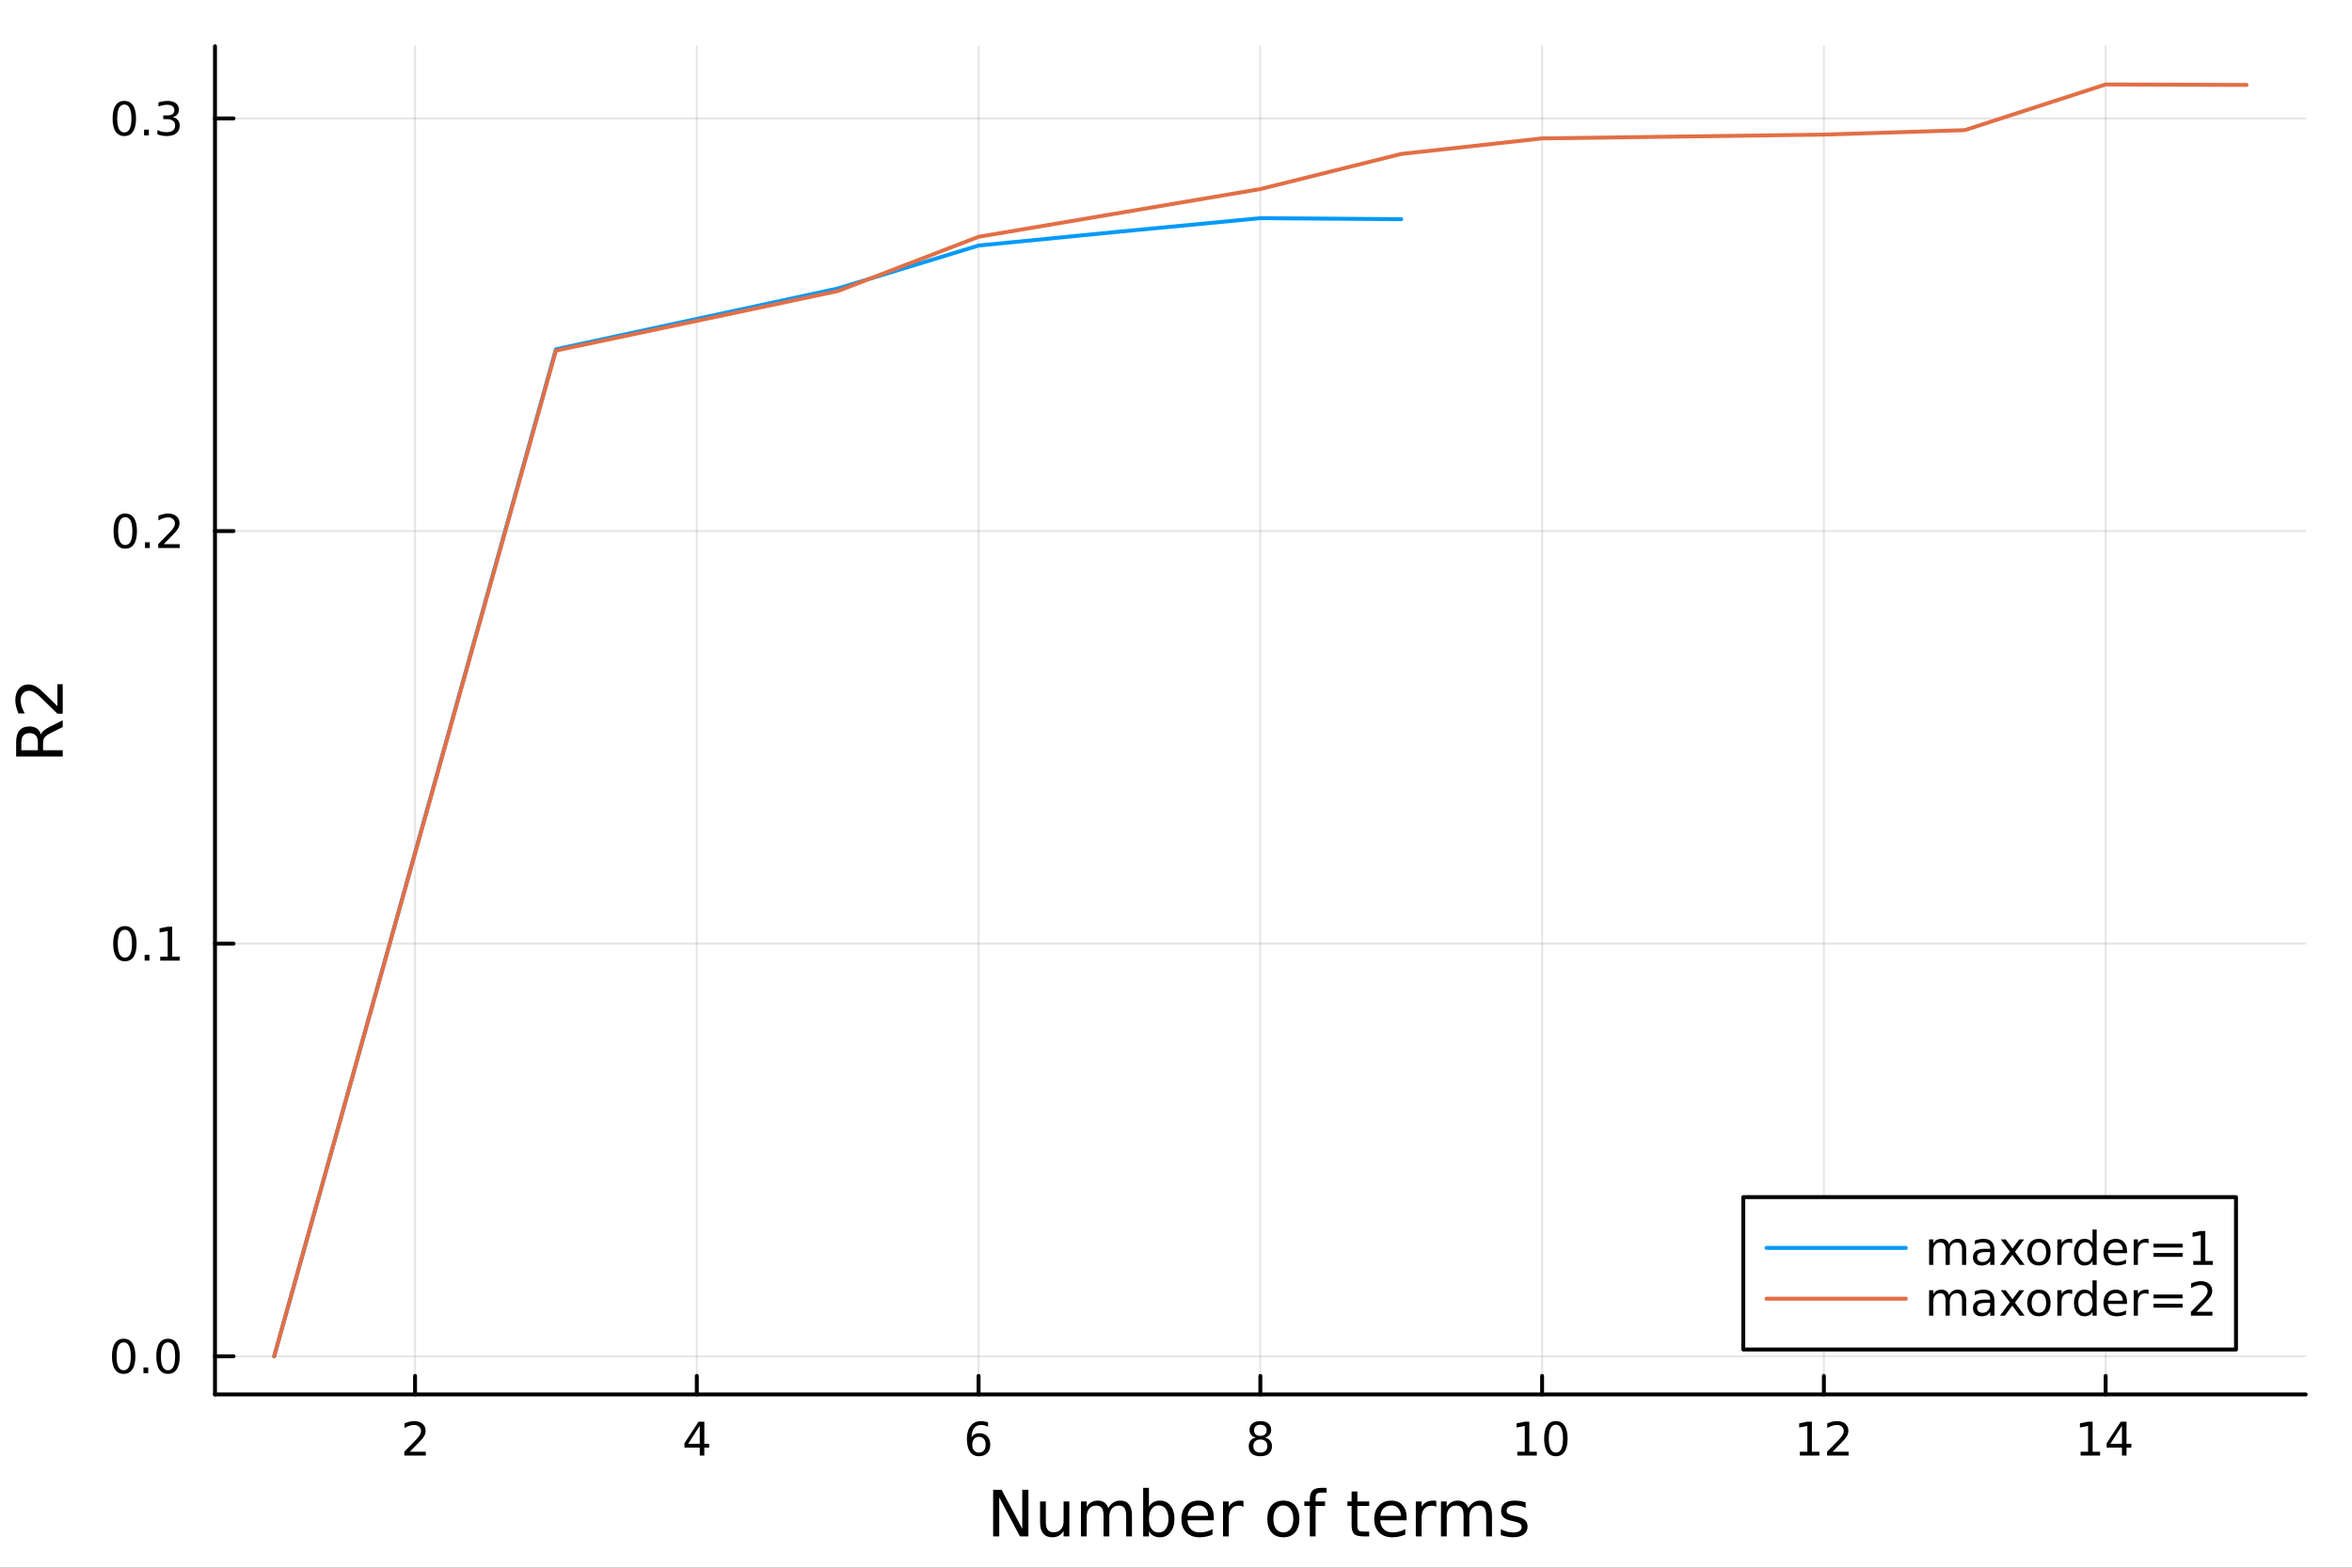 <?xml version="1.0" encoding="utf-8"?>
<svg xmlns="http://www.w3.org/2000/svg" xmlns:xlink="http://www.w3.org/1999/xlink" width="600" height="400" viewBox="0 0 2400 1600">
<rect x="0" y="0" width="2400" height="1600" fill="#333333" stroke="none"/>
<defs>
  <clipPath id="clip100">
    <rect x="0" y="0" width="2400" height="1600"/>
  </clipPath>
</defs>
<path clip-path="url(#clip100)" d="M0 1600 L2400 1600 L2400 0 L0 0  Z" fill="#ffffff" fill-rule="evenodd" fill-opacity="1"/>
<defs>
  <clipPath id="clip101">
    <rect x="480" y="0" width="1681" height="1600"/>
  </clipPath>
</defs>
<path clip-path="url(#clip100)" d="M219.38 1423.18 L2352.76 1423.18 L2352.76 47.244 L219.38 47.244  Z" fill="#ffffff" fill-rule="evenodd" fill-opacity="1"/>
<defs>
  <clipPath id="clip102">
    <rect x="219" y="47" width="2134" height="1377"/>
  </clipPath>
</defs>
<polyline clip-path="url(#clip102)" style="stroke:#000000; stroke-linecap:round; stroke-linejoin:round; stroke-width:2; stroke-opacity:0.1; fill:none" points="423.517,1423.18 423.517,47.244 "/>
<polyline clip-path="url(#clip102)" style="stroke:#000000; stroke-linecap:round; stroke-linejoin:round; stroke-width:2; stroke-opacity:0.1; fill:none" points="711.034,1423.18 711.034,47.244 "/>
<polyline clip-path="url(#clip102)" style="stroke:#000000; stroke-linecap:round; stroke-linejoin:round; stroke-width:2; stroke-opacity:0.1; fill:none" points="998.551,1423.18 998.551,47.244 "/>
<polyline clip-path="url(#clip102)" style="stroke:#000000; stroke-linecap:round; stroke-linejoin:round; stroke-width:2; stroke-opacity:0.1; fill:none" points="1286.07,1423.18 1286.07,47.244 "/>
<polyline clip-path="url(#clip102)" style="stroke:#000000; stroke-linecap:round; stroke-linejoin:round; stroke-width:2; stroke-opacity:0.1; fill:none" points="1573.58,1423.18 1573.58,47.244 "/>
<polyline clip-path="url(#clip102)" style="stroke:#000000; stroke-linecap:round; stroke-linejoin:round; stroke-width:2; stroke-opacity:0.1; fill:none" points="1861.1,1423.18 1861.1,47.244 "/>
<polyline clip-path="url(#clip102)" style="stroke:#000000; stroke-linecap:round; stroke-linejoin:round; stroke-width:2; stroke-opacity:0.1; fill:none" points="2148.62,1423.18 2148.62,47.244 "/>
<polyline clip-path="url(#clip100)" style="stroke:#000000; stroke-linecap:round; stroke-linejoin:round; stroke-width:4; stroke-opacity:1; fill:none" points="219.38,1423.18 2352.76,1423.18 "/>
<polyline clip-path="url(#clip100)" style="stroke:#000000; stroke-linecap:round; stroke-linejoin:round; stroke-width:4; stroke-opacity:1; fill:none" points="423.517,1423.18 423.517,1404.28 "/>
<polyline clip-path="url(#clip100)" style="stroke:#000000; stroke-linecap:round; stroke-linejoin:round; stroke-width:4; stroke-opacity:1; fill:none" points="711.034,1423.18 711.034,1404.28 "/>
<polyline clip-path="url(#clip100)" style="stroke:#000000; stroke-linecap:round; stroke-linejoin:round; stroke-width:4; stroke-opacity:1; fill:none" points="998.551,1423.18 998.551,1404.28 "/>
<polyline clip-path="url(#clip100)" style="stroke:#000000; stroke-linecap:round; stroke-linejoin:round; stroke-width:4; stroke-opacity:1; fill:none" points="1286.07,1423.18 1286.07,1404.28 "/>
<polyline clip-path="url(#clip100)" style="stroke:#000000; stroke-linecap:round; stroke-linejoin:round; stroke-width:4; stroke-opacity:1; fill:none" points="1573.58,1423.18 1573.58,1404.28 "/>
<polyline clip-path="url(#clip100)" style="stroke:#000000; stroke-linecap:round; stroke-linejoin:round; stroke-width:4; stroke-opacity:1; fill:none" points="1861.1,1423.18 1861.1,1404.28 "/>
<polyline clip-path="url(#clip100)" style="stroke:#000000; stroke-linecap:round; stroke-linejoin:round; stroke-width:4; stroke-opacity:1; fill:none" points="2148.62,1423.18 2148.62,1404.28 "/>
<path clip-path="url(#clip100)" d="M418.17 1481.64 L434.489 1481.64 L434.489 1485.58 L412.545 1485.58 L412.545 1481.64 Q415.207 1478.89 419.79 1474.26 Q424.397 1469.61 425.577 1468.27 Q427.823 1465.74 428.702 1464.01 Q429.605 1462.25 429.605 1460.56 Q429.605 1457.8 427.661 1456.07 Q425.739 1454.33 422.638 1454.33 Q420.439 1454.33 417.985 1455.09 Q415.554 1455.86 412.777 1457.41 L412.777 1452.69 Q415.601 1451.55 418.054 1450.97 Q420.508 1450.39 422.545 1450.39 Q427.915 1450.39 431.11 1453.08 Q434.304 1455.77 434.304 1460.26 Q434.304 1462.39 433.494 1464.31 Q432.707 1466.2 430.6 1468.8 Q430.022 1469.47 426.92 1472.69 Q423.818 1475.88 418.17 1481.64 Z" fill="#000000" fill-rule="nonzero" fill-opacity="1" /><path clip-path="url(#clip100)" d="M714.043 1455.09 L702.238 1473.54 L714.043 1473.54 L714.043 1455.09 M712.817 1451.02 L718.696 1451.02 L718.696 1473.54 L723.627 1473.54 L723.627 1477.43 L718.696 1477.43 L718.696 1485.58 L714.043 1485.58 L714.043 1477.43 L698.442 1477.43 L698.442 1472.92 L712.817 1451.02 Z" fill="#000000" fill-rule="nonzero" fill-opacity="1" /><path clip-path="url(#clip100)" d="M998.956 1466.44 Q995.808 1466.44 993.956 1468.59 Q992.128 1470.74 992.128 1474.49 Q992.128 1478.22 993.956 1480.39 Q995.808 1482.55 998.956 1482.55 Q1002.1 1482.55 1003.93 1480.39 Q1005.78 1478.22 1005.78 1474.49 Q1005.78 1470.74 1003.93 1468.59 Q1002.1 1466.44 998.956 1466.44 M1008.24 1451.78 L1008.24 1456.04 Q1006.48 1455.21 1004.67 1454.77 Q1002.89 1454.33 1001.13 1454.33 Q996.502 1454.33 994.049 1457.45 Q991.618 1460.58 991.271 1466.9 Q992.637 1464.89 994.697 1463.82 Q996.757 1462.73 999.234 1462.73 Q1004.44 1462.73 1007.45 1465.9 Q1010.48 1469.05 1010.48 1474.49 Q1010.48 1479.82 1007.34 1483.03 Q1004.19 1486.25 998.956 1486.25 Q992.961 1486.25 989.79 1481.67 Q986.618 1477.06 986.618 1468.33 Q986.618 1460.14 990.507 1455.28 Q994.396 1450.39 1000.95 1450.39 Q1002.71 1450.39 1004.49 1450.74 Q1006.29 1451.09 1008.24 1451.78 Z" fill="#000000" fill-rule="nonzero" fill-opacity="1" /><path clip-path="url(#clip100)" d="M1286.07 1469.17 Q1282.73 1469.17 1280.81 1470.95 Q1278.92 1472.73 1278.92 1475.86 Q1278.92 1478.98 1280.81 1480.77 Q1282.73 1482.55 1286.07 1482.55 Q1289.4 1482.55 1291.32 1480.77 Q1293.24 1478.96 1293.24 1475.86 Q1293.24 1472.73 1291.32 1470.95 Q1289.42 1469.17 1286.07 1469.17 M1281.39 1467.18 Q1278.38 1466.44 1276.69 1464.38 Q1275.03 1462.32 1275.03 1459.35 Q1275.03 1455.21 1277.97 1452.8 Q1280.93 1450.39 1286.07 1450.39 Q1291.23 1450.39 1294.17 1452.8 Q1297.11 1455.21 1297.11 1459.35 Q1297.11 1462.32 1295.42 1464.38 Q1293.75 1466.44 1290.77 1467.18 Q1294.15 1467.96 1296.02 1470.26 Q1297.92 1472.55 1297.92 1475.86 Q1297.92 1480.88 1294.84 1483.57 Q1291.79 1486.25 1286.07 1486.25 Q1280.35 1486.25 1277.27 1483.57 Q1274.22 1480.88 1274.22 1475.86 Q1274.22 1472.55 1276.11 1470.26 Q1278.01 1467.96 1281.39 1467.18 M1279.68 1459.79 Q1279.68 1462.48 1281.35 1463.98 Q1283.04 1465.49 1286.07 1465.49 Q1289.08 1465.49 1290.77 1463.98 Q1292.48 1462.48 1292.48 1459.79 Q1292.48 1457.11 1290.77 1455.6 Q1289.08 1454.1 1286.07 1454.1 Q1283.04 1454.1 1281.35 1455.6 Q1279.68 1457.11 1279.68 1459.79 Z" fill="#000000" fill-rule="nonzero" fill-opacity="1" /><path clip-path="url(#clip100)" d="M1548.27 1481.64 L1555.91 1481.64 L1555.91 1455.28 L1547.6 1456.95 L1547.6 1452.69 L1555.87 1451.02 L1560.54 1451.02 L1560.54 1481.64 L1568.18 1481.64 L1568.18 1485.58 L1548.27 1485.58 L1548.27 1481.64 Z" fill="#000000" fill-rule="nonzero" fill-opacity="1" /><path clip-path="url(#clip100)" d="M1587.62 1454.1 Q1584.01 1454.1 1582.18 1457.66 Q1580.38 1461.2 1580.38 1468.33 Q1580.38 1475.44 1582.18 1479.01 Q1584.01 1482.55 1587.62 1482.55 Q1591.26 1482.55 1593.06 1479.01 Q1594.89 1475.44 1594.89 1468.33 Q1594.89 1461.2 1593.06 1457.66 Q1591.26 1454.1 1587.62 1454.1 M1587.62 1450.39 Q1593.43 1450.39 1596.49 1455 Q1599.57 1459.58 1599.57 1468.33 Q1599.57 1477.06 1596.49 1481.67 Q1593.43 1486.25 1587.62 1486.25 Q1581.81 1486.25 1578.74 1481.67 Q1575.68 1477.06 1575.68 1468.33 Q1575.68 1459.58 1578.74 1455 Q1581.81 1450.39 1587.62 1450.39 Z" fill="#000000" fill-rule="nonzero" fill-opacity="1" /><path clip-path="url(#clip100)" d="M1836.59 1481.64 L1844.23 1481.64 L1844.23 1455.28 L1835.92 1456.95 L1835.92 1452.69 L1844.18 1451.02 L1848.86 1451.02 L1848.86 1481.64 L1856.5 1481.64 L1856.5 1485.58 L1836.59 1485.58 L1836.59 1481.64 Z" fill="#000000" fill-rule="nonzero" fill-opacity="1" /><path clip-path="url(#clip100)" d="M1869.97 1481.64 L1886.29 1481.64 L1886.29 1485.58 L1864.34 1485.58 L1864.34 1481.64 Q1867 1478.89 1871.59 1474.26 Q1876.19 1469.61 1877.37 1468.27 Q1879.62 1465.74 1880.5 1464.01 Q1881.4 1462.25 1881.4 1460.56 Q1881.4 1457.8 1879.46 1456.07 Q1877.54 1454.33 1874.44 1454.33 Q1872.24 1454.33 1869.78 1455.09 Q1867.35 1455.86 1864.57 1457.41 L1864.57 1452.69 Q1867.4 1451.55 1869.85 1450.97 Q1872.31 1450.39 1874.34 1450.39 Q1879.71 1450.39 1882.91 1453.08 Q1886.1 1455.77 1886.1 1460.26 Q1886.1 1462.39 1885.29 1464.31 Q1884.5 1466.2 1882.4 1468.8 Q1881.82 1469.47 1878.72 1472.69 Q1875.62 1475.88 1869.97 1481.64 Z" fill="#000000" fill-rule="nonzero" fill-opacity="1" /><path clip-path="url(#clip100)" d="M2123.06 1481.64 L2130.7 1481.64 L2130.7 1455.28 L2122.39 1456.95 L2122.39 1452.69 L2130.66 1451.02 L2135.33 1451.02 L2135.33 1481.64 L2142.97 1481.64 L2142.97 1485.58 L2123.06 1485.58 L2123.06 1481.64 Z" fill="#000000" fill-rule="nonzero" fill-opacity="1" /><path clip-path="url(#clip100)" d="M2165.26 1455.09 L2153.46 1473.54 L2165.26 1473.54 L2165.26 1455.09 M2164.04 1451.02 L2169.92 1451.02 L2169.92 1473.54 L2174.85 1473.54 L2174.85 1477.43 L2169.92 1477.43 L2169.92 1485.58 L2165.26 1485.58 L2165.26 1477.43 L2149.66 1477.43 L2149.66 1472.92 L2164.04 1451.02 Z" fill="#000000" fill-rule="nonzero" fill-opacity="1" /><path clip-path="url(#clip100)" d="M1013.41 1520.52 L1022.07 1520.52 L1043.14 1560.28 L1043.14 1520.52 L1049.38 1520.52 L1049.38 1568.04 L1040.72 1568.04 L1019.65 1528.29 L1019.65 1568.04 L1013.41 1568.04 L1013.41 1520.52 Z" fill="#000000" fill-rule="nonzero" fill-opacity="1" /><path clip-path="url(#clip100)" d="M1061.31 1553.98 L1061.31 1532.4 L1067.17 1532.4 L1067.17 1553.75 Q1067.17 1558.81 1069.14 1561.36 Q1071.11 1563.87 1075.06 1563.87 Q1079.8 1563.87 1082.54 1560.85 Q1085.31 1557.83 1085.31 1552.61 L1085.31 1532.4 L1091.17 1532.4 L1091.17 1568.04 L1085.31 1568.04 L1085.31 1562.57 Q1083.18 1565.82 1080.34 1567.41 Q1077.54 1568.97 1073.82 1568.97 Q1067.68 1568.97 1064.49 1565.15 Q1061.31 1561.33 1061.31 1553.98 M1076.05 1531.54 L1076.05 1531.54 Z" fill="#000000" fill-rule="nonzero" fill-opacity="1" /><path clip-path="url(#clip100)" d="M1130.98 1539.24 Q1133.18 1535.29 1136.24 1533.41 Q1139.29 1531.54 1143.43 1531.54 Q1149 1531.54 1152.02 1535.45 Q1155.05 1539.33 1155.05 1546.53 L1155.05 1568.04 L1149.16 1568.04 L1149.16 1546.72 Q1149.16 1541.59 1147.34 1539.11 Q1145.53 1536.63 1141.81 1536.63 Q1137.25 1536.63 1134.61 1539.65 Q1131.97 1542.68 1131.97 1547.9 L1131.97 1568.04 L1126.08 1568.04 L1126.08 1546.72 Q1126.08 1541.56 1124.27 1539.11 Q1122.45 1536.63 1118.67 1536.63 Q1114.18 1536.63 1111.54 1539.68 Q1108.89 1542.71 1108.89 1547.9 L1108.89 1568.04 L1103.01 1568.04 L1103.01 1532.4 L1108.89 1532.4 L1108.89 1537.93 Q1110.9 1534.66 1113.7 1533.1 Q1116.5 1531.54 1120.35 1531.54 Q1124.24 1531.54 1126.94 1533.51 Q1129.68 1535.48 1130.98 1539.24 Z" fill="#000000" fill-rule="nonzero" fill-opacity="1" /><path clip-path="url(#clip100)" d="M1192.32 1550.25 Q1192.32 1543.79 1189.64 1540.13 Q1187 1536.44 1182.35 1536.44 Q1177.71 1536.44 1175.03 1540.13 Q1172.39 1543.79 1172.39 1550.25 Q1172.39 1556.71 1175.03 1560.4 Q1177.71 1564.07 1182.35 1564.07 Q1187 1564.07 1189.64 1560.4 Q1192.32 1556.71 1192.32 1550.25 M1172.39 1537.81 Q1174.24 1534.62 1177.04 1533.1 Q1179.87 1531.54 1183.79 1531.54 Q1190.28 1531.54 1194.32 1536.69 Q1198.4 1541.85 1198.4 1550.25 Q1198.4 1558.65 1194.32 1563.81 Q1190.28 1568.97 1183.79 1568.97 Q1179.87 1568.97 1177.04 1567.44 Q1174.24 1565.88 1172.39 1562.7 L1172.39 1568.04 L1166.5 1568.04 L1166.5 1518.52 L1172.39 1518.52 L1172.39 1537.81 Z" fill="#000000" fill-rule="nonzero" fill-opacity="1" /><path clip-path="url(#clip100)" d="M1238.6 1548.76 L1238.6 1551.62 L1211.67 1551.62 Q1212.05 1557.67 1215.3 1560.85 Q1218.58 1564 1224.4 1564 Q1227.77 1564 1230.93 1563.17 Q1234.11 1562.35 1237.23 1560.69 L1237.23 1566.23 Q1234.08 1567.57 1230.77 1568.27 Q1227.46 1568.97 1224.05 1568.97 Q1215.52 1568.97 1210.52 1564 Q1205.56 1559.04 1205.56 1550.57 Q1205.56 1541.82 1210.27 1536.69 Q1215.01 1531.54 1223.03 1531.54 Q1230.22 1531.54 1234.39 1536.18 Q1238.6 1540.8 1238.6 1548.76 M1232.74 1547.04 Q1232.68 1542.23 1230.03 1539.37 Q1227.42 1536.5 1223.1 1536.5 Q1218.19 1536.5 1215.23 1539.27 Q1212.31 1542.04 1211.86 1547.07 L1232.74 1547.04 Z" fill="#000000" fill-rule="nonzero" fill-opacity="1" /><path clip-path="url(#clip100)" d="M1268.86 1537.87 Q1267.88 1537.3 1266.7 1537.04 Q1265.55 1536.76 1264.15 1536.76 Q1259.19 1536.76 1256.52 1540 Q1253.87 1543.22 1253.87 1549.27 L1253.87 1568.04 L1247.99 1568.04 L1247.99 1532.4 L1253.87 1532.4 L1253.87 1537.93 Q1255.72 1534.69 1258.68 1533.13 Q1261.64 1531.54 1265.87 1531.54 Q1266.48 1531.54 1267.21 1531.63 Q1267.94 1531.7 1268.83 1531.85 L1268.86 1537.87 Z" fill="#000000" fill-rule="nonzero" fill-opacity="1" /><path clip-path="url(#clip100)" d="M1309.54 1536.5 Q1304.83 1536.5 1302.09 1540.19 Q1299.36 1543.85 1299.36 1550.25 Q1299.36 1556.65 1302.06 1560.34 Q1304.8 1564 1309.54 1564 Q1314.22 1564 1316.96 1560.31 Q1319.69 1556.62 1319.69 1550.25 Q1319.69 1543.92 1316.96 1540.23 Q1314.22 1536.5 1309.54 1536.5 M1309.54 1531.54 Q1317.18 1531.54 1321.54 1536.5 Q1325.9 1541.47 1325.9 1550.25 Q1325.9 1559 1321.54 1564 Q1317.18 1568.97 1309.54 1568.97 Q1301.87 1568.97 1297.51 1564 Q1293.18 1559 1293.18 1550.25 Q1293.18 1541.47 1297.51 1536.5 Q1301.87 1531.54 1309.54 1531.54 Z" fill="#000000" fill-rule="nonzero" fill-opacity="1" /><path clip-path="url(#clip100)" d="M1353.66 1518.52 L1353.66 1523.39 L1348.05 1523.39 Q1344.9 1523.39 1343.66 1524.66 Q1342.45 1525.93 1342.45 1529.24 L1342.45 1532.4 L1352.1 1532.4 L1352.1 1536.95 L1342.45 1536.95 L1342.45 1568.04 L1336.56 1568.04 L1336.56 1536.95 L1330.96 1536.95 L1330.96 1532.4 L1336.56 1532.4 L1336.56 1529.91 Q1336.56 1523.96 1339.33 1521.26 Q1342.1 1518.52 1348.12 1518.52 L1353.66 1518.52 Z" fill="#000000" fill-rule="nonzero" fill-opacity="1" /><path clip-path="url(#clip100)" d="M1385.07 1522.27 L1385.07 1532.4 L1397.13 1532.4 L1397.13 1536.95 L1385.07 1536.95 L1385.07 1556.3 Q1385.07 1560.66 1386.25 1561.9 Q1387.46 1563.14 1391.12 1563.14 L1397.13 1563.14 L1397.13 1568.04 L1391.12 1568.04 Q1384.34 1568.04 1381.76 1565.53 Q1379.18 1562.98 1379.18 1556.3 L1379.18 1536.95 L1374.89 1536.95 L1374.89 1532.4 L1379.18 1532.4 L1379.18 1522.27 L1385.07 1522.27 Z" fill="#000000" fill-rule="nonzero" fill-opacity="1" /><path clip-path="url(#clip100)" d="M1435.33 1548.76 L1435.33 1551.62 L1408.4 1551.62 Q1408.78 1557.67 1412.03 1560.85 Q1415.31 1564 1421.13 1564 Q1424.51 1564 1427.66 1563.17 Q1430.84 1562.35 1433.96 1560.69 L1433.96 1566.23 Q1430.81 1567.57 1427.5 1568.27 Q1424.19 1568.97 1420.78 1568.97 Q1412.25 1568.97 1407.26 1564 Q1402.29 1559.04 1402.29 1550.57 Q1402.29 1541.82 1407 1536.69 Q1411.74 1531.54 1419.76 1531.54 Q1426.96 1531.54 1431.13 1536.18 Q1435.33 1540.8 1435.33 1548.76 M1429.47 1547.04 Q1429.41 1542.23 1426.77 1539.37 Q1424.16 1536.5 1419.83 1536.5 Q1414.93 1536.5 1411.97 1539.27 Q1409.04 1542.04 1408.59 1547.07 L1429.47 1547.04 Z" fill="#000000" fill-rule="nonzero" fill-opacity="1" /><path clip-path="url(#clip100)" d="M1465.6 1537.87 Q1464.61 1537.3 1463.43 1537.04 Q1462.29 1536.76 1460.89 1536.76 Q1455.92 1536.76 1453.25 1540 Q1450.61 1543.22 1450.61 1549.27 L1450.61 1568.04 L1444.72 1568.04 L1444.72 1532.4 L1450.61 1532.4 L1450.61 1537.93 Q1452.45 1534.69 1455.41 1533.13 Q1458.37 1531.54 1462.6 1531.54 Q1463.21 1531.54 1463.94 1531.63 Q1464.67 1531.7 1465.57 1531.85 L1465.6 1537.87 Z" fill="#000000" fill-rule="nonzero" fill-opacity="1" /><path clip-path="url(#clip100)" d="M1498.35 1539.24 Q1500.54 1535.29 1503.6 1533.41 Q1506.66 1531.54 1510.79 1531.54 Q1516.36 1531.54 1519.39 1535.45 Q1522.41 1539.33 1522.41 1546.53 L1522.41 1568.04 L1516.52 1568.04 L1516.52 1546.72 Q1516.52 1541.59 1514.71 1539.11 Q1512.89 1536.63 1509.17 1536.63 Q1504.62 1536.63 1501.98 1539.65 Q1499.34 1542.68 1499.34 1547.9 L1499.34 1568.04 L1493.45 1568.04 L1493.45 1546.72 Q1493.45 1541.56 1491.63 1539.11 Q1489.82 1536.63 1486.03 1536.63 Q1481.54 1536.63 1478.9 1539.68 Q1476.26 1542.71 1476.26 1547.9 L1476.26 1568.04 L1470.37 1568.04 L1470.37 1532.4 L1476.26 1532.4 L1476.26 1537.93 Q1478.26 1534.66 1481.07 1533.1 Q1483.87 1531.54 1487.72 1531.54 Q1491.6 1531.54 1494.31 1533.51 Q1497.04 1535.48 1498.35 1539.24 Z" fill="#000000" fill-rule="nonzero" fill-opacity="1" /><path clip-path="url(#clip100)" d="M1556.82 1533.45 L1556.82 1538.98 Q1554.33 1537.71 1551.66 1537.07 Q1548.99 1536.44 1546.12 1536.44 Q1541.76 1536.44 1539.57 1537.77 Q1537.4 1539.11 1537.4 1541.79 Q1537.4 1543.82 1538.96 1545 Q1540.52 1546.15 1545.23 1547.2 L1547.24 1547.64 Q1553.48 1548.98 1556.09 1551.43 Q1558.73 1553.85 1558.73 1558.21 Q1558.73 1563.17 1554.78 1566.07 Q1550.87 1568.97 1543.99 1568.97 Q1541.13 1568.97 1538.01 1568.39 Q1534.92 1567.85 1531.48 1566.74 L1531.48 1560.69 Q1534.73 1562.38 1537.88 1563.24 Q1541.03 1564.07 1544.12 1564.07 Q1548.26 1564.07 1550.48 1562.66 Q1552.71 1561.23 1552.71 1558.65 Q1552.71 1556.27 1551.09 1554.99 Q1549.5 1553.72 1544.05 1552.54 L1542.02 1552.07 Q1536.57 1550.92 1534.16 1548.56 Q1531.74 1546.18 1531.74 1542.04 Q1531.74 1537.01 1535.3 1534.27 Q1538.87 1531.54 1545.42 1531.54 Q1548.67 1531.54 1551.53 1532.01 Q1554.4 1532.49 1556.82 1533.45 Z" fill="#000000" fill-rule="nonzero" fill-opacity="1" /><polyline clip-path="url(#clip102)" style="stroke:#000000; stroke-linecap:round; stroke-linejoin:round; stroke-width:2; stroke-opacity:0.1; fill:none" points="219.38,1384.24 2352.76,1384.24 "/>
<polyline clip-path="url(#clip102)" style="stroke:#000000; stroke-linecap:round; stroke-linejoin:round; stroke-width:2; stroke-opacity:0.1; fill:none" points="219.38,963.126 2352.76,963.126 "/>
<polyline clip-path="url(#clip102)" style="stroke:#000000; stroke-linecap:round; stroke-linejoin:round; stroke-width:2; stroke-opacity:0.1; fill:none" points="219.38,542.015 2352.76,542.015 "/>
<polyline clip-path="url(#clip102)" style="stroke:#000000; stroke-linecap:round; stroke-linejoin:round; stroke-width:2; stroke-opacity:0.1; fill:none" points="219.38,120.903 2352.76,120.903 "/>
<polyline clip-path="url(#clip100)" style="stroke:#000000; stroke-linecap:round; stroke-linejoin:round; stroke-width:4; stroke-opacity:1; fill:none" points="219.38,1423.18 219.38,47.244 "/>
<polyline clip-path="url(#clip100)" style="stroke:#000000; stroke-linecap:round; stroke-linejoin:round; stroke-width:4; stroke-opacity:1; fill:none" points="219.38,1384.24 238.278,1384.24 "/>
<polyline clip-path="url(#clip100)" style="stroke:#000000; stroke-linecap:round; stroke-linejoin:round; stroke-width:4; stroke-opacity:1; fill:none" points="219.38,963.126 238.278,963.126 "/>
<polyline clip-path="url(#clip100)" style="stroke:#000000; stroke-linecap:round; stroke-linejoin:round; stroke-width:4; stroke-opacity:1; fill:none" points="219.38,542.015 238.278,542.015 "/>
<polyline clip-path="url(#clip100)" style="stroke:#000000; stroke-linecap:round; stroke-linejoin:round; stroke-width:4; stroke-opacity:1; fill:none" points="219.38,120.903 238.278,120.903 "/>
<path clip-path="url(#clip100)" d="M126.205 1370.04 Q122.593 1370.04 120.765 1373.6 Q118.959 1377.14 118.959 1384.27 Q118.959 1391.38 120.765 1394.94 Q122.593 1398.49 126.205 1398.49 Q129.839 1398.49 131.644 1394.94 Q133.473 1391.38 133.473 1384.27 Q133.473 1377.14 131.644 1373.6 Q129.839 1370.04 126.205 1370.04 M126.205 1366.33 Q132.015 1366.33 135.07 1370.94 Q138.149 1375.52 138.149 1384.27 Q138.149 1393 135.07 1397.61 Q132.015 1402.19 126.205 1402.19 Q120.394 1402.19 117.316 1397.61 Q114.26 1393 114.26 1384.27 Q114.26 1375.52 117.316 1370.94 Q120.394 1366.33 126.205 1366.33 Z" fill="#000000" fill-rule="nonzero" fill-opacity="1" /><path clip-path="url(#clip100)" d="M146.366 1395.64 L151.251 1395.64 L151.251 1401.52 L146.366 1401.52 L146.366 1395.64 Z" fill="#000000" fill-rule="nonzero" fill-opacity="1" /><path clip-path="url(#clip100)" d="M171.436 1370.04 Q167.825 1370.04 165.996 1373.6 Q164.19 1377.14 164.19 1384.27 Q164.19 1391.38 165.996 1394.94 Q167.825 1398.49 171.436 1398.49 Q175.07 1398.49 176.876 1394.94 Q178.704 1391.38 178.704 1384.27 Q178.704 1377.14 176.876 1373.6 Q175.07 1370.04 171.436 1370.04 M171.436 1366.33 Q177.246 1366.33 180.301 1370.94 Q183.38 1375.52 183.38 1384.27 Q183.38 1393 180.301 1397.61 Q177.246 1402.19 171.436 1402.19 Q165.626 1402.19 162.547 1397.61 Q159.491 1393 159.491 1384.27 Q159.491 1375.52 162.547 1370.94 Q165.626 1366.33 171.436 1366.33 Z" fill="#000000" fill-rule="nonzero" fill-opacity="1" /><path clip-path="url(#clip100)" d="M127.431 948.925 Q123.82 948.925 121.992 952.49 Q120.186 956.032 120.186 963.161 Q120.186 970.268 121.992 973.832 Q123.82 977.374 127.431 977.374 Q131.066 977.374 132.871 973.832 Q134.7 970.268 134.7 963.161 Q134.7 956.032 132.871 952.49 Q131.066 948.925 127.431 948.925 M127.431 945.221 Q133.242 945.221 136.297 949.828 Q139.376 954.411 139.376 963.161 Q139.376 971.888 136.297 976.494 Q133.242 981.078 127.431 981.078 Q121.621 981.078 118.543 976.494 Q115.487 971.888 115.487 963.161 Q115.487 954.411 118.543 949.828 Q121.621 945.221 127.431 945.221 Z" fill="#000000" fill-rule="nonzero" fill-opacity="1" /><path clip-path="url(#clip100)" d="M147.593 974.527 L152.478 974.527 L152.478 980.406 L147.593 980.406 L147.593 974.527 Z" fill="#000000" fill-rule="nonzero" fill-opacity="1" /><path clip-path="url(#clip100)" d="M163.473 976.471 L171.112 976.471 L171.112 950.106 L162.802 951.772 L162.802 947.513 L171.065 945.846 L175.741 945.846 L175.741 976.471 L183.38 976.471 L183.38 980.406 L163.473 980.406 L163.473 976.471 Z" fill="#000000" fill-rule="nonzero" fill-opacity="1" /><path clip-path="url(#clip100)" d="M127.802 527.813 Q124.191 527.813 122.362 531.378 Q120.556 534.92 120.556 542.049 Q120.556 549.156 122.362 552.721 Q124.191 556.262 127.802 556.262 Q131.436 556.262 133.242 552.721 Q135.07 549.156 135.07 542.049 Q135.07 534.92 133.242 531.378 Q131.436 527.813 127.802 527.813 M127.802 524.11 Q133.612 524.11 136.667 528.716 Q139.746 533.299 139.746 542.049 Q139.746 550.776 136.667 555.383 Q133.612 559.966 127.802 559.966 Q121.992 559.966 118.913 555.383 Q115.857 550.776 115.857 542.049 Q115.857 533.299 118.913 528.716 Q121.992 524.11 127.802 524.11 Z" fill="#000000" fill-rule="nonzero" fill-opacity="1" /><path clip-path="url(#clip100)" d="M147.964 553.415 L152.848 553.415 L152.848 559.295 L147.964 559.295 L147.964 553.415 Z" fill="#000000" fill-rule="nonzero" fill-opacity="1" /><path clip-path="url(#clip100)" d="M167.061 555.36 L183.38 555.36 L183.38 559.295 L161.436 559.295 L161.436 555.36 Q164.098 552.605 168.681 547.975 Q173.288 543.323 174.468 541.98 Q176.714 539.457 177.593 537.721 Q178.496 535.961 178.496 534.272 Q178.496 531.517 176.551 529.781 Q174.63 528.045 171.528 528.045 Q169.329 528.045 166.876 528.809 Q164.445 529.573 161.667 531.124 L161.667 526.401 Q164.491 525.267 166.945 524.688 Q169.399 524.11 171.436 524.11 Q176.806 524.11 180.001 526.795 Q183.195 529.48 183.195 533.971 Q183.195 536.1 182.385 538.022 Q181.598 539.92 179.491 542.512 Q178.913 543.184 175.811 546.401 Q172.709 549.596 167.061 555.36 Z" fill="#000000" fill-rule="nonzero" fill-opacity="1" /><path clip-path="url(#clip100)" d="M126.853 106.702 Q123.242 106.702 121.413 110.266 Q119.607 113.808 119.607 120.938 Q119.607 128.044 121.413 131.609 Q123.242 135.151 126.853 135.151 Q130.487 135.151 132.292 131.609 Q134.121 128.044 134.121 120.938 Q134.121 113.808 132.292 110.266 Q130.487 106.702 126.853 106.702 M126.853 102.998 Q132.663 102.998 135.718 107.604 Q138.797 112.188 138.797 120.938 Q138.797 129.664 135.718 134.271 Q132.663 138.854 126.853 138.854 Q121.043 138.854 117.964 134.271 Q114.908 129.664 114.908 120.938 Q114.908 112.188 117.964 107.604 Q121.043 102.998 126.853 102.998 Z" fill="#000000" fill-rule="nonzero" fill-opacity="1" /><path clip-path="url(#clip100)" d="M147.015 132.303 L151.899 132.303 L151.899 138.183 L147.015 138.183 L147.015 132.303 Z" fill="#000000" fill-rule="nonzero" fill-opacity="1" /><path clip-path="url(#clip100)" d="M176.251 119.549 Q179.607 120.266 181.482 122.535 Q183.38 124.803 183.38 128.137 Q183.38 133.252 179.862 136.053 Q176.343 138.854 169.862 138.854 Q167.686 138.854 165.371 138.414 Q163.079 137.998 160.626 137.141 L160.626 132.627 Q162.57 133.762 164.885 134.34 Q167.2 134.919 169.723 134.919 Q174.121 134.919 176.413 133.183 Q178.727 131.447 178.727 128.137 Q178.727 125.081 176.575 123.368 Q174.445 121.632 170.626 121.632 L166.598 121.632 L166.598 117.79 L170.811 117.79 Q174.26 117.79 176.089 116.424 Q177.917 115.035 177.917 112.442 Q177.917 109.78 176.019 108.368 Q174.144 106.933 170.626 106.933 Q168.704 106.933 166.505 107.35 Q164.306 107.766 161.667 108.646 L161.667 104.479 Q164.329 103.739 166.644 103.368 Q168.982 102.998 171.042 102.998 Q176.366 102.998 179.468 105.428 Q182.57 107.836 182.57 111.956 Q182.57 114.827 180.926 116.817 Q179.283 118.785 176.251 119.549 Z" fill="#000000" fill-rule="nonzero" fill-opacity="1" /><path clip-path="url(#clip100)" d="M41.724 749.598 Q42.424 747.53 44.716 745.588 Q47.008 743.615 51.018 741.641 L64.004 735.116 L64.004 742.023 L51.814 748.103 Q47.039 750.458 45.48 752.686 Q43.92 754.882 43.92 758.701 L43.92 765.704 L64.004 765.704 L64.004 772.133 L16.484 772.133 L16.484 757.619 Q16.484 749.471 19.89 745.461 Q23.296 741.45 30.17 741.45 Q34.658 741.45 37.618 743.551 Q40.578 745.62 41.724 749.598 M21.768 765.704 L38.637 765.704 L38.637 757.619 Q38.637 752.972 36.504 750.617 Q34.34 748.23 30.17 748.23 Q26.001 748.23 23.9 750.617 Q21.768 752.972 21.768 757.619 L21.768 765.704 Z" fill="#000000" fill-rule="nonzero" fill-opacity="1" /><path clip-path="url(#clip100)" d="M58.593 720.73 L58.593 698.291 L64.004 698.291 L64.004 728.464 L58.593 728.464 Q54.806 724.804 48.44 718.502 Q42.042 712.168 40.196 710.545 Q36.727 707.457 34.34 706.248 Q31.921 705.007 29.598 705.007 Q25.81 705.007 23.423 707.68 Q21.036 710.322 21.036 714.587 Q21.036 717.611 22.086 720.985 Q23.136 724.327 25.269 728.146 L18.776 728.146 Q17.216 724.263 16.421 720.889 Q15.625 717.515 15.625 714.714 Q15.625 707.33 19.317 702.938 Q23.009 698.545 29.184 698.545 Q32.112 698.545 34.754 699.659 Q37.364 700.742 40.928 703.638 Q41.852 704.434 46.276 708.699 Q50.668 712.964 58.593 720.73 Z" fill="#000000" fill-rule="nonzero" fill-opacity="1" /><polyline clip-path="url(#clip102)" style="stroke:#009af9; stroke-linecap:round; stroke-linejoin:round; stroke-width:4; stroke-opacity:1; fill:none" points="279.759,1384.24 567.276,356.467 854.793,294.48 998.551,250.584 1142.31,236.412 1286.07,222.672 1429.83,223.728 "/>
<polyline clip-path="url(#clip102)" style="stroke:#e26f46; stroke-linecap:round; stroke-linejoin:round; stroke-width:4; stroke-opacity:1; fill:none" points="279.759,1384.24 567.276,357.786 854.793,297.069 998.551,241.671 1286.07,192.965 1429.83,157.111 1573.58,141.256 1861.1,137.367 2004.86,132.811 2148.62,86.186 2292.38,86.68 "/>
<path clip-path="url(#clip100)" d="M1778.86 1377.32 L2281.64 1377.32 L2281.64 1221.8 L1778.86 1221.8  Z" fill="#ffffff" fill-rule="evenodd" fill-opacity="1"/>
<polyline clip-path="url(#clip100)" style="stroke:#000000; stroke-linecap:round; stroke-linejoin:round; stroke-width:4; stroke-opacity:1; fill:none" points="1778.86,1377.32 2281.64,1377.32 2281.64,1221.8 1778.86,1221.8 1778.86,1377.32 "/>
<polyline clip-path="url(#clip100)" style="stroke:#009af9; stroke-linecap:round; stroke-linejoin:round; stroke-width:4; stroke-opacity:1; fill:none" points="1802.57,1273.64 1944.79,1273.64 "/>
<path clip-path="url(#clip100)" d="M1988.84 1269.97 Q1990.44 1267.1 1992.66 1265.73 Q1994.89 1264.36 1997.89 1264.36 Q2001.95 1264.36 2004.14 1267.21 Q2006.34 1270.04 2006.34 1275.27 L2006.34 1290.92 L2002.06 1290.92 L2002.06 1275.41 Q2002.06 1271.68 2000.74 1269.87 Q1999.42 1268.07 1996.71 1268.07 Q1993.4 1268.07 1991.48 1270.27 Q1989.56 1272.47 1989.56 1276.26 L1989.56 1290.92 L1985.28 1290.92 L1985.28 1275.41 Q1985.28 1271.66 1983.96 1269.87 Q1982.64 1268.07 1979.89 1268.07 Q1976.62 1268.07 1974.7 1270.29 Q1972.78 1272.49 1972.78 1276.26 L1972.78 1290.92 L1968.5 1290.92 L1968.5 1264.99 L1972.78 1264.99 L1972.78 1269.02 Q1974.24 1266.63 1976.27 1265.5 Q1978.31 1264.36 1981.11 1264.36 Q1983.94 1264.36 1985.9 1265.8 Q1987.89 1267.23 1988.84 1269.97 Z" fill="#000000" fill-rule="nonzero" fill-opacity="1" /><path clip-path="url(#clip100)" d="M2026.62 1277.88 Q2021.46 1277.88 2019.47 1279.06 Q2017.48 1280.24 2017.48 1283.09 Q2017.48 1285.36 2018.96 1286.7 Q2020.46 1288.02 2023.03 1288.02 Q2026.57 1288.02 2028.7 1285.52 Q2030.86 1283 2030.86 1278.83 L2030.86 1277.88 L2026.62 1277.88 M2035.12 1276.12 L2035.12 1290.92 L2030.86 1290.92 L2030.86 1286.98 Q2029.4 1289.34 2027.22 1290.48 Q2025.05 1291.59 2021.9 1291.59 Q2017.92 1291.59 2015.56 1289.36 Q2013.22 1287.12 2013.22 1283.37 Q2013.22 1278.99 2016.13 1276.77 Q2019.07 1274.55 2024.88 1274.55 L2030.86 1274.55 L2030.86 1274.13 Q2030.86 1271.19 2028.91 1269.6 Q2026.99 1267.98 2023.5 1267.98 Q2021.27 1267.98 2019.17 1268.51 Q2017.06 1269.04 2015.12 1270.11 L2015.12 1266.17 Q2017.45 1265.27 2019.65 1264.83 Q2021.85 1264.36 2023.94 1264.36 Q2029.56 1264.36 2032.34 1267.28 Q2035.12 1270.2 2035.12 1276.12 Z" fill="#000000" fill-rule="nonzero" fill-opacity="1" /><path clip-path="url(#clip100)" d="M2065.44 1264.99 L2056.07 1277.61 L2065.93 1290.92 L2060.9 1290.92 L2053.36 1280.73 L2045.81 1290.92 L2040.79 1290.92 L2050.86 1277.35 L2041.64 1264.99 L2046.67 1264.99 L2053.54 1274.23 L2060.42 1264.99 L2065.44 1264.99 Z" fill="#000000" fill-rule="nonzero" fill-opacity="1" /><path clip-path="url(#clip100)" d="M2080.53 1267.98 Q2077.11 1267.98 2075.12 1270.66 Q2073.13 1273.32 2073.13 1277.98 Q2073.13 1282.63 2075.09 1285.31 Q2077.08 1287.98 2080.53 1287.98 Q2083.94 1287.98 2085.93 1285.29 Q2087.92 1282.61 2087.92 1277.98 Q2087.92 1273.37 2085.93 1270.68 Q2083.94 1267.98 2080.53 1267.98 M2080.53 1264.36 Q2086.09 1264.36 2089.26 1267.98 Q2092.43 1271.59 2092.43 1277.98 Q2092.43 1284.34 2089.26 1287.98 Q2086.09 1291.59 2080.53 1291.59 Q2074.95 1291.59 2071.78 1287.98 Q2068.63 1284.34 2068.63 1277.98 Q2068.63 1271.59 2071.78 1267.98 Q2074.95 1264.36 2080.53 1264.36 Z" fill="#000000" fill-rule="nonzero" fill-opacity="1" /><path clip-path="url(#clip100)" d="M2114.51 1268.97 Q2113.8 1268.55 2112.94 1268.37 Q2112.11 1268.16 2111.09 1268.16 Q2107.48 1268.16 2105.53 1270.52 Q2103.61 1272.86 2103.61 1277.26 L2103.61 1290.92 L2099.33 1290.92 L2099.33 1264.99 L2103.61 1264.99 L2103.61 1269.02 Q2104.95 1266.66 2107.11 1265.52 Q2109.26 1264.36 2112.34 1264.36 Q2112.78 1264.36 2113.31 1264.43 Q2113.84 1264.48 2114.49 1264.6 L2114.51 1268.97 Z" fill="#000000" fill-rule="nonzero" fill-opacity="1" /><path clip-path="url(#clip100)" d="M2135.21 1268.92 L2135.21 1254.9 L2139.47 1254.9 L2139.47 1290.92 L2135.21 1290.92 L2135.21 1287.03 Q2133.87 1289.34 2131.81 1290.48 Q2129.77 1291.59 2126.9 1291.59 Q2122.2 1291.59 2119.24 1287.84 Q2116.3 1284.09 2116.3 1277.98 Q2116.3 1271.86 2119.24 1268.11 Q2122.2 1264.36 2126.9 1264.36 Q2129.77 1264.36 2131.81 1265.5 Q2133.87 1266.61 2135.21 1268.92 M2120.69 1277.98 Q2120.69 1282.67 2122.62 1285.36 Q2124.56 1288.02 2127.94 1288.02 Q2131.32 1288.02 2133.26 1285.36 Q2135.21 1282.67 2135.21 1277.98 Q2135.21 1273.28 2133.26 1270.61 Q2131.32 1267.93 2127.94 1267.93 Q2124.56 1267.93 2122.62 1270.61 Q2120.69 1273.28 2120.69 1277.98 Z" fill="#000000" fill-rule="nonzero" fill-opacity="1" /><path clip-path="url(#clip100)" d="M2170.42 1276.89 L2170.42 1278.97 L2150.83 1278.97 Q2151.11 1283.37 2153.47 1285.68 Q2155.86 1287.98 2160.09 1287.98 Q2162.55 1287.98 2164.84 1287.37 Q2167.15 1286.77 2169.42 1285.57 L2169.42 1289.6 Q2167.13 1290.57 2164.72 1291.08 Q2162.31 1291.59 2159.84 1291.59 Q2153.63 1291.59 2150 1287.98 Q2146.39 1284.36 2146.39 1278.21 Q2146.39 1271.84 2149.81 1268.11 Q2153.26 1264.36 2159.1 1264.36 Q2164.33 1264.36 2167.36 1267.74 Q2170.42 1271.1 2170.42 1276.89 M2166.16 1275.64 Q2166.11 1272.14 2164.19 1270.06 Q2162.29 1267.98 2159.14 1267.98 Q2155.58 1267.98 2153.43 1269.99 Q2151.3 1272 2150.97 1275.66 L2166.16 1275.64 Z" fill="#000000" fill-rule="nonzero" fill-opacity="1" /><path clip-path="url(#clip100)" d="M2192.43 1268.97 Q2191.71 1268.55 2190.86 1268.37 Q2190.02 1268.16 2189 1268.16 Q2185.39 1268.16 2183.45 1270.52 Q2181.53 1272.86 2181.53 1277.26 L2181.53 1290.92 L2177.25 1290.92 L2177.25 1264.99 L2181.53 1264.99 L2181.53 1269.02 Q2182.87 1266.66 2185.02 1265.52 Q2187.18 1264.36 2190.25 1264.36 Q2190.69 1264.36 2191.23 1264.43 Q2191.76 1264.48 2192.41 1264.6 L2192.43 1268.97 Z" fill="#000000" fill-rule="nonzero" fill-opacity="1" /><path clip-path="url(#clip100)" d="M2197.45 1269.39 L2227.13 1269.39 L2227.13 1273.28 L2197.45 1273.28 L2197.45 1269.39 M2197.45 1278.83 L2227.13 1278.83 L2227.13 1282.77 L2197.45 1282.77 L2197.45 1278.83 Z" fill="#000000" fill-rule="nonzero" fill-opacity="1" /><path clip-path="url(#clip100)" d="M2238.03 1286.98 L2245.67 1286.98 L2245.67 1260.61 L2237.36 1262.28 L2237.36 1258.02 L2245.62 1256.36 L2250.3 1256.36 L2250.3 1286.98 L2257.94 1286.98 L2257.94 1290.92 L2238.03 1290.92 L2238.03 1286.98 Z" fill="#000000" fill-rule="nonzero" fill-opacity="1" /><polyline clip-path="url(#clip100)" style="stroke:#e26f46; stroke-linecap:round; stroke-linejoin:round; stroke-width:4; stroke-opacity:1; fill:none" points="1802.57,1325.48 1944.79,1325.48 "/>
<path clip-path="url(#clip100)" d="M1988.84 1321.81 Q1990.44 1318.94 1992.66 1317.57 Q1994.89 1316.2 1997.89 1316.2 Q2001.95 1316.2 2004.14 1319.05 Q2006.34 1321.88 2006.34 1327.11 L2006.34 1342.76 L2002.06 1342.76 L2002.06 1327.25 Q2002.06 1323.52 2000.74 1321.71 Q1999.42 1319.91 1996.71 1319.91 Q1993.4 1319.91 1991.48 1322.11 Q1989.56 1324.31 1989.56 1328.1 L1989.56 1342.76 L1985.28 1342.76 L1985.28 1327.25 Q1985.28 1323.5 1983.96 1321.71 Q1982.64 1319.91 1979.89 1319.91 Q1976.62 1319.91 1974.7 1322.13 Q1972.78 1324.33 1972.78 1328.1 L1972.78 1342.76 L1968.5 1342.76 L1968.5 1316.83 L1972.78 1316.83 L1972.78 1320.86 Q1974.24 1318.47 1976.27 1317.34 Q1978.31 1316.2 1981.11 1316.2 Q1983.94 1316.2 1985.9 1317.64 Q1987.89 1319.07 1988.84 1321.81 Z" fill="#000000" fill-rule="nonzero" fill-opacity="1" /><path clip-path="url(#clip100)" d="M2026.62 1329.72 Q2021.46 1329.72 2019.47 1330.9 Q2017.48 1332.08 2017.48 1334.93 Q2017.48 1337.2 2018.96 1338.54 Q2020.46 1339.86 2023.03 1339.86 Q2026.57 1339.86 2028.7 1337.36 Q2030.86 1334.84 2030.86 1330.67 L2030.86 1329.72 L2026.62 1329.72 M2035.12 1327.96 L2035.12 1342.76 L2030.86 1342.76 L2030.86 1338.82 Q2029.4 1341.18 2027.22 1342.32 Q2025.05 1343.43 2021.9 1343.43 Q2017.92 1343.43 2015.56 1341.2 Q2013.22 1338.96 2013.22 1335.21 Q2013.22 1330.83 2016.13 1328.61 Q2019.07 1326.39 2024.88 1326.39 L2030.86 1326.39 L2030.86 1325.97 Q2030.86 1323.03 2028.91 1321.44 Q2026.99 1319.82 2023.5 1319.82 Q2021.27 1319.82 2019.17 1320.35 Q2017.06 1320.88 2015.12 1321.95 L2015.12 1318.01 Q2017.45 1317.11 2019.65 1316.67 Q2021.85 1316.2 2023.94 1316.2 Q2029.56 1316.2 2032.34 1319.12 Q2035.12 1322.04 2035.12 1327.96 Z" fill="#000000" fill-rule="nonzero" fill-opacity="1" /><path clip-path="url(#clip100)" d="M2065.44 1316.83 L2056.07 1329.45 L2065.93 1342.76 L2060.9 1342.76 L2053.36 1332.57 L2045.81 1342.76 L2040.79 1342.76 L2050.86 1329.19 L2041.64 1316.83 L2046.67 1316.83 L2053.54 1326.07 L2060.42 1316.83 L2065.44 1316.83 Z" fill="#000000" fill-rule="nonzero" fill-opacity="1" /><path clip-path="url(#clip100)" d="M2080.53 1319.82 Q2077.11 1319.82 2075.12 1322.5 Q2073.13 1325.16 2073.13 1329.82 Q2073.13 1334.47 2075.09 1337.15 Q2077.08 1339.82 2080.53 1339.82 Q2083.94 1339.82 2085.93 1337.13 Q2087.92 1334.45 2087.92 1329.82 Q2087.92 1325.21 2085.93 1322.52 Q2083.94 1319.82 2080.53 1319.82 M2080.53 1316.2 Q2086.09 1316.2 2089.26 1319.82 Q2092.43 1323.43 2092.43 1329.82 Q2092.43 1336.18 2089.26 1339.82 Q2086.09 1343.43 2080.53 1343.43 Q2074.95 1343.43 2071.78 1339.82 Q2068.63 1336.18 2068.63 1329.82 Q2068.63 1323.43 2071.78 1319.82 Q2074.95 1316.2 2080.53 1316.2 Z" fill="#000000" fill-rule="nonzero" fill-opacity="1" /><path clip-path="url(#clip100)" d="M2114.51 1320.81 Q2113.8 1320.39 2112.94 1320.21 Q2112.11 1320 2111.09 1320 Q2107.48 1320 2105.53 1322.36 Q2103.61 1324.7 2103.61 1329.1 L2103.61 1342.76 L2099.33 1342.76 L2099.33 1316.83 L2103.61 1316.83 L2103.61 1320.86 Q2104.95 1318.5 2107.11 1317.36 Q2109.26 1316.2 2112.34 1316.2 Q2112.78 1316.2 2113.31 1316.27 Q2113.84 1316.32 2114.49 1316.44 L2114.51 1320.81 Z" fill="#000000" fill-rule="nonzero" fill-opacity="1" /><path clip-path="url(#clip100)" d="M2135.21 1320.76 L2135.21 1306.74 L2139.47 1306.74 L2139.47 1342.76 L2135.21 1342.76 L2135.21 1338.87 Q2133.87 1341.18 2131.81 1342.32 Q2129.77 1343.43 2126.9 1343.43 Q2122.2 1343.43 2119.24 1339.68 Q2116.3 1335.93 2116.3 1329.82 Q2116.3 1323.7 2119.24 1319.95 Q2122.2 1316.2 2126.9 1316.2 Q2129.77 1316.2 2131.81 1317.34 Q2133.87 1318.45 2135.21 1320.76 M2120.69 1329.82 Q2120.69 1334.51 2122.62 1337.2 Q2124.56 1339.86 2127.94 1339.86 Q2131.32 1339.86 2133.26 1337.2 Q2135.21 1334.51 2135.21 1329.82 Q2135.21 1325.12 2133.26 1322.45 Q2131.32 1319.77 2127.94 1319.77 Q2124.56 1319.77 2122.62 1322.45 Q2120.69 1325.12 2120.69 1329.82 Z" fill="#000000" fill-rule="nonzero" fill-opacity="1" /><path clip-path="url(#clip100)" d="M2170.42 1328.73 L2170.42 1330.81 L2150.83 1330.81 Q2151.11 1335.21 2153.47 1337.52 Q2155.86 1339.82 2160.09 1339.82 Q2162.55 1339.82 2164.84 1339.21 Q2167.15 1338.61 2169.42 1337.41 L2169.42 1341.44 Q2167.13 1342.41 2164.72 1342.92 Q2162.31 1343.43 2159.84 1343.43 Q2153.63 1343.43 2150 1339.82 Q2146.39 1336.2 2146.39 1330.05 Q2146.39 1323.68 2149.81 1319.95 Q2153.26 1316.2 2159.1 1316.2 Q2164.33 1316.2 2167.36 1319.58 Q2170.42 1322.94 2170.42 1328.73 M2166.16 1327.48 Q2166.11 1323.98 2164.19 1321.9 Q2162.29 1319.82 2159.14 1319.82 Q2155.58 1319.82 2153.43 1321.83 Q2151.3 1323.84 2150.97 1327.5 L2166.16 1327.48 Z" fill="#000000" fill-rule="nonzero" fill-opacity="1" /><path clip-path="url(#clip100)" d="M2192.43 1320.81 Q2191.71 1320.39 2190.86 1320.21 Q2190.02 1320 2189 1320 Q2185.39 1320 2183.45 1322.36 Q2181.53 1324.7 2181.53 1329.1 L2181.53 1342.76 L2177.25 1342.76 L2177.25 1316.83 L2181.53 1316.83 L2181.53 1320.86 Q2182.87 1318.5 2185.02 1317.36 Q2187.18 1316.2 2190.25 1316.2 Q2190.69 1316.2 2191.23 1316.27 Q2191.76 1316.32 2192.41 1316.44 L2192.43 1320.81 Z" fill="#000000" fill-rule="nonzero" fill-opacity="1" /><path clip-path="url(#clip100)" d="M2197.45 1321.23 L2227.13 1321.23 L2227.13 1325.12 L2197.45 1325.12 L2197.45 1321.23 M2197.45 1330.67 L2227.13 1330.67 L2227.13 1334.61 L2197.45 1334.61 L2197.45 1330.67 Z" fill="#000000" fill-rule="nonzero" fill-opacity="1" /><path clip-path="url(#clip100)" d="M2241.25 1338.82 L2257.57 1338.82 L2257.57 1342.76 L2235.62 1342.76 L2235.62 1338.82 Q2238.29 1336.07 2242.87 1331.44 Q2247.48 1326.78 2248.66 1325.44 Q2250.9 1322.92 2251.78 1321.18 Q2252.68 1319.42 2252.68 1317.73 Q2252.68 1314.98 2250.74 1313.24 Q2248.82 1311.51 2245.72 1311.51 Q2243.52 1311.51 2241.06 1312.27 Q2238.63 1313.03 2235.86 1314.58 L2235.86 1309.86 Q2238.68 1308.73 2241.13 1308.15 Q2243.59 1307.57 2245.62 1307.57 Q2250.99 1307.57 2254.19 1310.26 Q2257.38 1312.94 2257.38 1317.43 Q2257.38 1319.56 2256.57 1321.48 Q2255.79 1323.38 2253.68 1325.97 Q2253.1 1326.64 2250 1329.86 Q2246.9 1333.06 2241.25 1338.82 Z" fill="#000000" fill-rule="nonzero" fill-opacity="1" /></svg>
